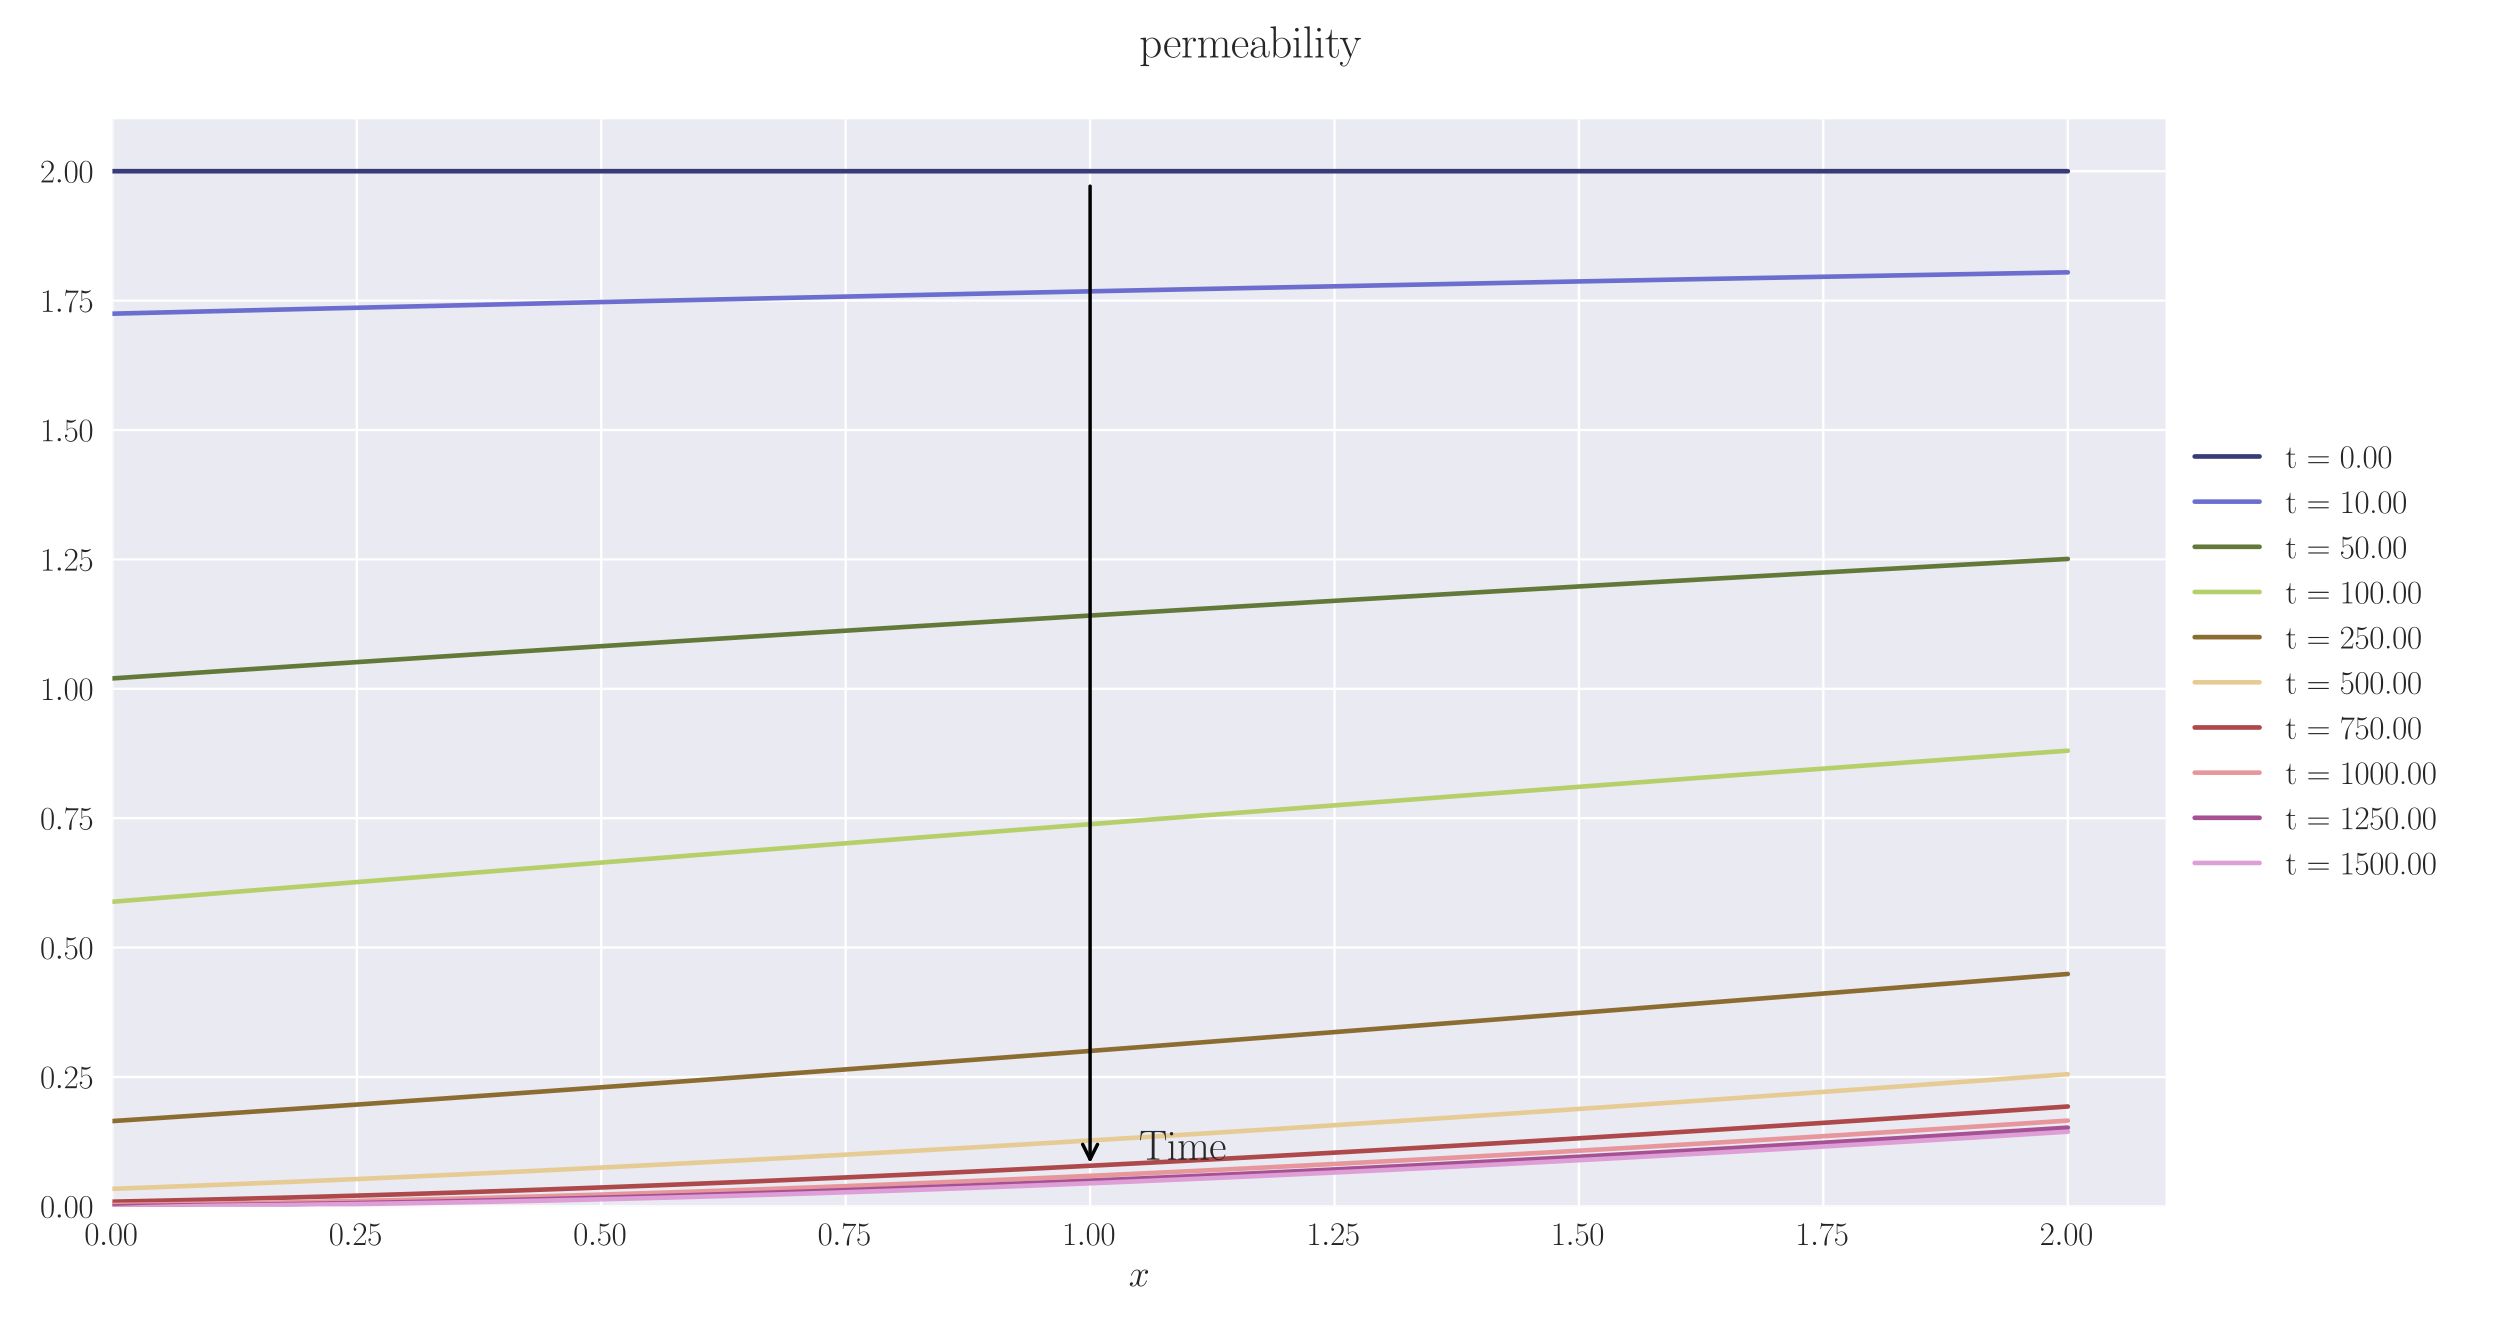 <?xml version="1.0" encoding="utf-8" standalone="no"?>
<!DOCTYPE svg PUBLIC "-//W3C//DTD SVG 1.1//EN"
  "http://www.w3.org/Graphics/SVG/1.1/DTD/svg11.dtd">
<svg xmlns:xlink="http://www.w3.org/1999/xlink" width="1080pt" height="576pt" viewBox="0 0 1080 576" xmlns="http://www.w3.org/2000/svg" version="1.1">
 <defs>
  <style type="text/css">*{stroke-linejoin: round; stroke-linecap: butt}</style>
 </defs>
 <g id="figure_1">
  <g id="patch_1">
   <path d="M 0 576 
L 1080 576 
L 1080 0 
L 0 0 
z
" style="fill: #ffffff"/>
  </g>
  <g id="axes_1">
   <g id="patch_2">
    <path d="M 48.559 521.153 
L 935.518 521.153 
L 935.518 51.564 
L 48.559 51.564 
z
" style="fill: #eaeaf2"/>
   </g>
   <g id="matplotlib.axis_1">
    <g id="xtick_1">
     <g id="line2d_1">
      <path d="M 48.559 521.153 
L 48.559 51.564 
" clip-path="url(#p022685d40f)" style="fill: none; stroke: #ffffff; stroke-linecap: round"/>
     </g>
     <g id="line2d_2"/>
     <g id="text_1">
      <!-- $\mathdefault{0.00}$ -->
      <g style="fill: #262626" transform="translate(36.42 537.839) scale(0.14 -0.14)">
       <defs>
        <path id="CMR17-30" d="M 2688 2025 
C 2688 2416 2682 3080 2413 3591 
C 2176 4039 1798 4198 1466 4198 
C 1158 4198 768 4058 525 3597 
C 269 3118 243 2524 243 2025 
C 243 1661 250 1106 448 619 
C 723 -39 1216 -128 1466 -128 
C 1760 -128 2208 -7 2470 600 
C 2662 1042 2688 1559 2688 2025 
z
M 1466 -26 
C 1056 -26 813 325 723 812 
C 653 1188 653 1738 653 2096 
C 653 2588 653 2997 736 3387 
C 858 3929 1216 4096 1466 4096 
C 1728 4096 2067 3923 2189 3400 
C 2272 3036 2278 2607 2278 2096 
C 2278 1680 2278 1169 2202 792 
C 2067 95 1690 -26 1466 -26 
z
" transform="scale(0.016)"/>
        <path id="CMMI12-3a" d="M 1178 307 
C 1178 492 1024 619 870 619 
C 685 619 557 466 557 313 
C 557 128 710 0 864 0 
C 1050 0 1178 153 1178 307 
z
" transform="scale(0.016)"/>
       </defs>
       <use xlink:href="#CMR17-30" transform="scale(0.996)"/>
       <use xlink:href="#CMMI12-3a" transform="translate(45.69 0) scale(0.996)"/>
       <use xlink:href="#CMR17-30" transform="translate(72.788 0) scale(0.996)"/>
       <use xlink:href="#CMR17-30" transform="translate(118.478 0) scale(0.996)"/>
      </g>
     </g>
    </g>
    <g id="xtick_2">
     <g id="line2d_3">
      <path d="M 154.149 521.153 
L 154.149 51.564 
" clip-path="url(#p022685d40f)" style="fill: none; stroke: #ffffff; stroke-linecap: round"/>
     </g>
     <g id="line2d_4"/>
     <g id="text_2">
      <!-- $\mathdefault{0.25}$ -->
      <g style="fill: #262626" transform="translate(142.01 537.839) scale(0.14 -0.14)">
       <defs>
        <path id="CMR17-32" d="M 2669 989 
L 2554 989 
C 2490 536 2438 459 2413 420 
C 2381 369 1920 369 1830 369 
L 602 369 
C 832 619 1280 1072 1824 1597 
C 2214 1967 2669 2402 2669 3035 
C 2669 3790 2067 4224 1395 4224 
C 691 4224 262 3604 262 3030 
C 262 2780 448 2748 525 2748 
C 589 2748 781 2787 781 3010 
C 781 3207 614 3264 525 3264 
C 486 3264 448 3258 422 3245 
C 544 3790 915 4058 1306 4058 
C 1862 4058 2227 3617 2227 3035 
C 2227 2479 1901 2000 1536 1584 
L 262 146 
L 262 0 
L 2515 0 
L 2669 989 
z
" transform="scale(0.016)"/>
        <path id="CMR17-35" d="M 730 3692 
C 794 3666 1056 3584 1325 3584 
C 1920 3584 2246 3911 2432 4100 
C 2432 4157 2432 4192 2394 4192 
C 2387 4192 2374 4192 2323 4163 
C 2099 4058 1837 3973 1517 3973 
C 1325 3973 1037 3999 723 4139 
C 653 4171 640 4171 634 4171 
C 602 4171 595 4164 595 4037 
L 595 2203 
C 595 2089 595 2057 659 2057 
C 691 2057 704 2070 736 2114 
C 941 2401 1222 2522 1542 2522 
C 1766 2522 2246 2382 2246 1289 
C 2246 1085 2246 715 2054 421 
C 1894 159 1645 25 1370 25 
C 947 25 518 320 403 814 
C 429 807 480 795 506 795 
C 589 795 749 840 749 1038 
C 749 1210 627 1280 506 1280 
C 358 1280 262 1190 262 1011 
C 262 454 704 -128 1382 -128 
C 2042 -128 2669 440 2669 1264 
C 2669 2030 2170 2624 1549 2624 
C 1222 2624 947 2503 730 2274 
L 730 3692 
z
" transform="scale(0.016)"/>
       </defs>
       <use xlink:href="#CMR17-30" transform="scale(0.996)"/>
       <use xlink:href="#CMMI12-3a" transform="translate(45.69 0) scale(0.996)"/>
       <use xlink:href="#CMR17-32" transform="translate(72.788 0) scale(0.996)"/>
       <use xlink:href="#CMR17-35" transform="translate(118.478 0) scale(0.996)"/>
      </g>
     </g>
    </g>
    <g id="xtick_3">
     <g id="line2d_5">
      <path d="M 259.74 521.153 
L 259.74 51.564 
" clip-path="url(#p022685d40f)" style="fill: none; stroke: #ffffff; stroke-linecap: round"/>
     </g>
     <g id="line2d_6"/>
     <g id="text_3">
      <!-- $\mathdefault{0.50}$ -->
      <g style="fill: #262626" transform="translate(247.6 537.839) scale(0.14 -0.14)">
       <use xlink:href="#CMR17-30" transform="scale(0.996)"/>
       <use xlink:href="#CMMI12-3a" transform="translate(45.69 0) scale(0.996)"/>
       <use xlink:href="#CMR17-35" transform="translate(72.788 0) scale(0.996)"/>
       <use xlink:href="#CMR17-30" transform="translate(118.478 0) scale(0.996)"/>
      </g>
     </g>
    </g>
    <g id="xtick_4">
     <g id="line2d_7">
      <path d="M 365.33 521.153 
L 365.33 51.564 
" clip-path="url(#p022685d40f)" style="fill: none; stroke: #ffffff; stroke-linecap: round"/>
     </g>
     <g id="line2d_8"/>
     <g id="text_4">
      <!-- $\mathdefault{0.75}$ -->
      <g style="fill: #262626" transform="translate(353.19 537.839) scale(0.14 -0.14)">
       <defs>
        <path id="CMR17-37" d="M 2886 3941 
L 2886 4081 
L 1382 4081 
C 634 4081 621 4165 595 4288 
L 480 4288 
L 294 3094 
L 410 3094 
C 429 3215 474 3540 550 3661 
C 589 3712 1062 3712 1171 3712 
L 2579 3712 
L 1869 2661 
C 1395 1954 1069 999 1069 165 
C 1069 89 1069 -128 1299 -128 
C 1530 -128 1530 89 1530 171 
L 1530 465 
C 1530 1508 1709 2196 2003 2636 
L 2886 3941 
z
" transform="scale(0.016)"/>
       </defs>
       <use xlink:href="#CMR17-30" transform="scale(0.996)"/>
       <use xlink:href="#CMMI12-3a" transform="translate(45.69 0) scale(0.996)"/>
       <use xlink:href="#CMR17-37" transform="translate(72.788 0) scale(0.996)"/>
       <use xlink:href="#CMR17-35" transform="translate(118.478 0) scale(0.996)"/>
      </g>
     </g>
    </g>
    <g id="xtick_5">
     <g id="line2d_9">
      <path d="M 470.92 521.153 
L 470.92 51.564 
" clip-path="url(#p022685d40f)" style="fill: none; stroke: #ffffff; stroke-linecap: round"/>
     </g>
     <g id="line2d_10"/>
     <g id="text_5">
      <!-- $\mathdefault{1.00}$ -->
      <g style="fill: #262626" transform="translate(458.781 537.839) scale(0.14 -0.14)">
       <defs>
        <path id="CMR17-31" d="M 1702 4058 
C 1702 4192 1696 4192 1606 4192 
C 1357 3916 979 3827 621 3827 
C 602 3827 570 3827 563 3808 
C 557 3795 557 3782 557 3648 
C 755 3648 1088 3686 1344 3839 
L 1344 461 
C 1344 236 1331 160 781 160 
L 589 160 
L 589 0 
C 896 0 1216 0 1523 0 
C 1830 0 2150 0 2458 0 
L 2458 160 
L 2266 160 
C 1715 160 1702 230 1702 458 
L 1702 4058 
z
" transform="scale(0.016)"/>
       </defs>
       <use xlink:href="#CMR17-31" transform="scale(0.996)"/>
       <use xlink:href="#CMMI12-3a" transform="translate(45.69 0) scale(0.996)"/>
       <use xlink:href="#CMR17-30" transform="translate(72.788 0) scale(0.996)"/>
       <use xlink:href="#CMR17-30" transform="translate(118.478 0) scale(0.996)"/>
      </g>
     </g>
    </g>
    <g id="xtick_6">
     <g id="line2d_11">
      <path d="M 576.511 521.153 
L 576.511 51.564 
" clip-path="url(#p022685d40f)" style="fill: none; stroke: #ffffff; stroke-linecap: round"/>
     </g>
     <g id="line2d_12"/>
     <g id="text_6">
      <!-- $\mathdefault{1.25}$ -->
      <g style="fill: #262626" transform="translate(564.371 537.839) scale(0.14 -0.14)">
       <use xlink:href="#CMR17-31" transform="scale(0.996)"/>
       <use xlink:href="#CMMI12-3a" transform="translate(45.69 0) scale(0.996)"/>
       <use xlink:href="#CMR17-32" transform="translate(72.788 0) scale(0.996)"/>
       <use xlink:href="#CMR17-35" transform="translate(118.478 0) scale(0.996)"/>
      </g>
     </g>
    </g>
    <g id="xtick_7">
     <g id="line2d_13">
      <path d="M 682.101 521.153 
L 682.101 51.564 
" clip-path="url(#p022685d40f)" style="fill: none; stroke: #ffffff; stroke-linecap: round"/>
     </g>
     <g id="line2d_14"/>
     <g id="text_7">
      <!-- $\mathdefault{1.50}$ -->
      <g style="fill: #262626" transform="translate(669.961 537.839) scale(0.14 -0.14)">
       <use xlink:href="#CMR17-31" transform="scale(0.996)"/>
       <use xlink:href="#CMMI12-3a" transform="translate(45.69 0) scale(0.996)"/>
       <use xlink:href="#CMR17-35" transform="translate(72.788 0) scale(0.996)"/>
       <use xlink:href="#CMR17-30" transform="translate(118.478 0) scale(0.996)"/>
      </g>
     </g>
    </g>
    <g id="xtick_8">
     <g id="line2d_15">
      <path d="M 787.691 521.153 
L 787.691 51.564 
" clip-path="url(#p022685d40f)" style="fill: none; stroke: #ffffff; stroke-linecap: round"/>
     </g>
     <g id="line2d_16"/>
     <g id="text_8">
      <!-- $\mathdefault{1.75}$ -->
      <g style="fill: #262626" transform="translate(775.552 537.839) scale(0.14 -0.14)">
       <use xlink:href="#CMR17-31" transform="scale(0.996)"/>
       <use xlink:href="#CMMI12-3a" transform="translate(45.69 0) scale(0.996)"/>
       <use xlink:href="#CMR17-37" transform="translate(72.788 0) scale(0.996)"/>
       <use xlink:href="#CMR17-35" transform="translate(118.478 0) scale(0.996)"/>
      </g>
     </g>
    </g>
    <g id="xtick_9">
     <g id="line2d_17">
      <path d="M 893.282 521.153 
L 893.282 51.564 
" clip-path="url(#p022685d40f)" style="fill: none; stroke: #ffffff; stroke-linecap: round"/>
     </g>
     <g id="line2d_18"/>
     <g id="text_9">
      <!-- $\mathdefault{2.00}$ -->
      <g style="fill: #262626" transform="translate(881.142 537.839) scale(0.14 -0.14)">
       <use xlink:href="#CMR17-32" transform="scale(0.996)"/>
       <use xlink:href="#CMMI12-3a" transform="translate(45.69 0) scale(0.996)"/>
       <use xlink:href="#CMR17-30" transform="translate(72.788 0) scale(0.996)"/>
       <use xlink:href="#CMR17-30" transform="translate(118.478 0) scale(0.996)"/>
      </g>
     </g>
    </g>
    <g id="text_10">
     <!-- $x$ -->
     <g style="fill: #262626" transform="translate(487.604 555.621) scale(0.16 -0.16)">
      <defs>
       <path id="CMMI12-78" d="M 3034 2606 
C 2829 2567 2752 2414 2752 2293 
C 2752 2139 2874 2088 2963 2088 
C 3155 2088 3290 2254 3290 2427 
C 3290 2695 2982 2816 2714 2816 
C 2323 2816 2106 2433 2048 2312 
C 1901 2816 1504 2816 1389 2816 
C 736 2816 390 1980 390 1839 
C 390 1814 416 1782 461 1782 
C 512 1782 525 1820 538 1846 
C 755 2555 1184 2689 1370 2689 
C 1658 2689 1715 2420 1715 2267 
C 1715 2127 1677 1980 1600 1673 
L 1382 798 
C 1286 415 1101 64 762 64 
C 730 64 570 64 435 147 
C 666 192 717 383 717 460 
C 717 588 621 664 499 664 
C 346 664 179 530 179 326 
C 179 57 480 -64 755 -64 
C 1062 -64 1280 179 1414 441 
C 1517 64 1837 -64 2074 -64 
C 2726 -64 3072 773 3072 913 
C 3072 945 3046 971 3008 971 
C 2950 971 2944 939 2925 888 
C 2752 326 2381 64 2093 64 
C 1869 64 1747 230 1747 492 
C 1747 632 1773 734 1875 1156 
L 2099 2024 
C 2195 2408 2413 2689 2707 2689 
C 2720 2689 2899 2689 3034 2606 
z
" transform="scale(0.016)"/>
      </defs>
      <use xlink:href="#CMMI12-78" transform="scale(0.996)"/>
     </g>
    </g>
   </g>
   <g id="matplotlib.axis_2">
    <g id="ytick_1">
     <g id="line2d_19">
      <path d="M 48.559 521.153 
L 935.518 521.153 
" clip-path="url(#p022685d40f)" style="fill: none; stroke: #ffffff; stroke-linecap: round"/>
     </g>
     <g id="line2d_20"/>
     <g id="text_11">
      <!-- $\mathdefault{0.00}$ -->
      <g style="fill: #262626" transform="translate(17.28 525.996) scale(0.14 -0.14)">
       <use xlink:href="#CMR17-30" transform="scale(0.996)"/>
       <use xlink:href="#CMMI12-3a" transform="translate(45.69 0) scale(0.996)"/>
       <use xlink:href="#CMR17-30" transform="translate(72.788 0) scale(0.996)"/>
       <use xlink:href="#CMR17-30" transform="translate(118.478 0) scale(0.996)"/>
      </g>
     </g>
    </g>
    <g id="ytick_2">
     <g id="line2d_21">
      <path d="M 48.559 465.254 
L 935.518 465.254 
" clip-path="url(#p022685d40f)" style="fill: none; stroke: #ffffff; stroke-linecap: round"/>
     </g>
     <g id="line2d_22"/>
     <g id="text_12">
      <!-- $\mathdefault{0.25}$ -->
      <g style="fill: #262626" transform="translate(17.28 470.097) scale(0.14 -0.14)">
       <use xlink:href="#CMR17-30" transform="scale(0.996)"/>
       <use xlink:href="#CMMI12-3a" transform="translate(45.69 0) scale(0.996)"/>
       <use xlink:href="#CMR17-32" transform="translate(72.788 0) scale(0.996)"/>
       <use xlink:href="#CMR17-35" transform="translate(118.478 0) scale(0.996)"/>
      </g>
     </g>
    </g>
    <g id="ytick_3">
     <g id="line2d_23">
      <path d="M 48.559 409.356 
L 935.518 409.356 
" clip-path="url(#p022685d40f)" style="fill: none; stroke: #ffffff; stroke-linecap: round"/>
     </g>
     <g id="line2d_24"/>
     <g id="text_13">
      <!-- $\mathdefault{0.50}$ -->
      <g style="fill: #262626" transform="translate(17.28 414.199) scale(0.14 -0.14)">
       <use xlink:href="#CMR17-30" transform="scale(0.996)"/>
       <use xlink:href="#CMMI12-3a" transform="translate(45.69 0) scale(0.996)"/>
       <use xlink:href="#CMR17-35" transform="translate(72.788 0) scale(0.996)"/>
       <use xlink:href="#CMR17-30" transform="translate(118.478 0) scale(0.996)"/>
      </g>
     </g>
    </g>
    <g id="ytick_4">
     <g id="line2d_25">
      <path d="M 48.559 353.457 
L 935.518 353.457 
" clip-path="url(#p022685d40f)" style="fill: none; stroke: #ffffff; stroke-linecap: round"/>
     </g>
     <g id="line2d_26"/>
     <g id="text_14">
      <!-- $\mathdefault{0.75}$ -->
      <g style="fill: #262626" transform="translate(17.28 358.3) scale(0.14 -0.14)">
       <use xlink:href="#CMR17-30" transform="scale(0.996)"/>
       <use xlink:href="#CMMI12-3a" transform="translate(45.69 0) scale(0.996)"/>
       <use xlink:href="#CMR17-37" transform="translate(72.788 0) scale(0.996)"/>
       <use xlink:href="#CMR17-35" transform="translate(118.478 0) scale(0.996)"/>
      </g>
     </g>
    </g>
    <g id="ytick_5">
     <g id="line2d_27">
      <path d="M 48.559 297.559 
L 935.518 297.559 
" clip-path="url(#p022685d40f)" style="fill: none; stroke: #ffffff; stroke-linecap: round"/>
     </g>
     <g id="line2d_28"/>
     <g id="text_15">
      <!-- $\mathdefault{1.00}$ -->
      <g style="fill: #262626" transform="translate(17.28 302.402) scale(0.14 -0.14)">
       <use xlink:href="#CMR17-31" transform="scale(0.996)"/>
       <use xlink:href="#CMMI12-3a" transform="translate(45.69 0) scale(0.996)"/>
       <use xlink:href="#CMR17-30" transform="translate(72.788 0) scale(0.996)"/>
       <use xlink:href="#CMR17-30" transform="translate(118.478 0) scale(0.996)"/>
      </g>
     </g>
    </g>
    <g id="ytick_6">
     <g id="line2d_29">
      <path d="M 48.559 241.66 
L 935.518 241.66 
" clip-path="url(#p022685d40f)" style="fill: none; stroke: #ffffff; stroke-linecap: round"/>
     </g>
     <g id="line2d_30"/>
     <g id="text_16">
      <!-- $\mathdefault{1.25}$ -->
      <g style="fill: #262626" transform="translate(17.28 246.503) scale(0.14 -0.14)">
       <use xlink:href="#CMR17-31" transform="scale(0.996)"/>
       <use xlink:href="#CMMI12-3a" transform="translate(45.69 0) scale(0.996)"/>
       <use xlink:href="#CMR17-32" transform="translate(72.788 0) scale(0.996)"/>
       <use xlink:href="#CMR17-35" transform="translate(118.478 0) scale(0.996)"/>
      </g>
     </g>
    </g>
    <g id="ytick_7">
     <g id="line2d_31">
      <path d="M 48.559 185.762 
L 935.518 185.762 
" clip-path="url(#p022685d40f)" style="fill: none; stroke: #ffffff; stroke-linecap: round"/>
     </g>
     <g id="line2d_32"/>
     <g id="text_17">
      <!-- $\mathdefault{1.50}$ -->
      <g style="fill: #262626" transform="translate(17.28 190.605) scale(0.14 -0.14)">
       <use xlink:href="#CMR17-31" transform="scale(0.996)"/>
       <use xlink:href="#CMMI12-3a" transform="translate(45.69 0) scale(0.996)"/>
       <use xlink:href="#CMR17-35" transform="translate(72.788 0) scale(0.996)"/>
       <use xlink:href="#CMR17-30" transform="translate(118.478 0) scale(0.996)"/>
      </g>
     </g>
    </g>
    <g id="ytick_8">
     <g id="line2d_33">
      <path d="M 48.559 129.863 
L 935.518 129.863 
" clip-path="url(#p022685d40f)" style="fill: none; stroke: #ffffff; stroke-linecap: round"/>
     </g>
     <g id="line2d_34"/>
     <g id="text_18">
      <!-- $\mathdefault{1.75}$ -->
      <g style="fill: #262626" transform="translate(17.28 134.706) scale(0.14 -0.14)">
       <use xlink:href="#CMR17-31" transform="scale(0.996)"/>
       <use xlink:href="#CMMI12-3a" transform="translate(45.69 0) scale(0.996)"/>
       <use xlink:href="#CMR17-37" transform="translate(72.788 0) scale(0.996)"/>
       <use xlink:href="#CMR17-35" transform="translate(118.478 0) scale(0.996)"/>
      </g>
     </g>
    </g>
    <g id="ytick_9">
     <g id="line2d_35">
      <path d="M 48.559 73.964 
L 935.518 73.964 
" clip-path="url(#p022685d40f)" style="fill: none; stroke: #ffffff; stroke-linecap: round"/>
     </g>
     <g id="line2d_36"/>
     <g id="text_19">
      <!-- $\mathdefault{2.00}$ -->
      <g style="fill: #262626" transform="translate(17.28 78.807) scale(0.14 -0.14)">
       <use xlink:href="#CMR17-32" transform="scale(0.996)"/>
       <use xlink:href="#CMMI12-3a" transform="translate(45.69 0) scale(0.996)"/>
       <use xlink:href="#CMR17-30" transform="translate(72.788 0) scale(0.996)"/>
       <use xlink:href="#CMR17-30" transform="translate(118.478 0) scale(0.996)"/>
      </g>
     </g>
    </g>
   </g>
   <g id="line2d_37">
    <path d="M 48.559 73.964 
L 57.006 73.964 
L 65.454 73.964 
L 73.901 73.964 
L 82.348 73.964 
L 90.795 73.964 
L 99.242 73.964 
L 107.69 73.964 
L 116.137 73.964 
L 124.584 73.964 
L 133.031 73.964 
L 141.479 73.964 
L 149.926 73.964 
L 158.373 73.964 
L 166.82 73.964 
L 175.267 73.964 
L 183.715 73.964 
L 192.162 73.964 
L 200.609 73.964 
L 209.056 73.964 
L 217.504 73.964 
L 225.951 73.964 
L 234.398 73.964 
L 242.845 73.964 
L 251.292 73.964 
L 259.74 73.964 
L 268.187 73.964 
L 276.634 73.964 
L 285.081 73.964 
L 293.529 73.964 
L 301.976 73.964 
L 310.423 73.964 
L 318.87 73.964 
L 327.317 73.964 
L 335.765 73.964 
L 344.212 73.964 
L 352.659 73.964 
L 361.106 73.964 
L 369.554 73.964 
L 378.001 73.964 
L 386.448 73.964 
L 394.895 73.964 
L 403.343 73.964 
L 411.79 73.964 
L 420.237 73.964 
L 428.684 73.964 
L 437.131 73.964 
L 445.579 73.964 
L 454.026 73.964 
L 462.473 73.964 
L 470.92 73.964 
L 479.368 73.964 
L 487.815 73.964 
L 496.262 73.964 
L 504.709 73.964 
L 513.156 73.964 
L 521.604 73.964 
L 530.051 73.964 
L 538.498 73.964 
L 546.945 73.964 
L 555.393 73.964 
L 563.84 73.964 
L 572.287 73.964 
L 580.734 73.964 
L 589.181 73.964 
L 597.629 73.964 
L 606.076 73.964 
L 614.523 73.964 
L 622.97 73.964 
L 631.418 73.964 
L 639.865 73.964 
L 648.312 73.964 
L 656.759 73.964 
L 665.206 73.964 
L 673.654 73.964 
L 682.101 73.964 
L 690.548 73.964 
L 698.995 73.964 
L 707.443 73.964 
L 715.89 73.964 
L 724.337 73.964 
L 732.784 73.964 
L 741.232 73.964 
L 749.679 73.964 
L 758.126 73.964 
L 766.573 73.964 
L 775.02 73.964 
L 783.468 73.964 
L 791.915 73.964 
L 800.362 73.964 
L 808.809 73.964 
L 817.257 73.964 
L 825.704 73.964 
L 834.151 73.964 
L 842.598 73.964 
L 851.045 73.964 
L 859.493 73.964 
L 867.94 73.964 
L 876.387 73.964 
L 884.834 73.964 
L 893.282 73.964 
" clip-path="url(#p022685d40f)" style="fill: none; stroke: #393b79; stroke-width: 2; stroke-linecap: round"/>
   </g>
   <g id="line2d_38">
    <path d="M 48.559 135.512 
L 57.006 135.305 
L 65.454 135.099 
L 73.901 134.894 
L 82.348 134.688 
L 90.795 134.48 
L 99.242 134.273 
L 107.69 134.066 
L 116.137 133.861 
L 124.584 133.656 
L 133.031 133.452 
L 141.479 133.249 
L 149.926 133.047 
L 158.373 132.845 
L 166.82 132.645 
L 175.267 132.445 
L 183.715 132.246 
L 192.162 132.048 
L 200.609 131.85 
L 209.056 131.653 
L 217.504 131.457 
L 225.951 131.262 
L 234.398 131.068 
L 242.845 130.874 
L 251.292 130.681 
L 259.74 130.489 
L 268.187 130.298 
L 276.634 130.107 
L 285.081 129.917 
L 293.529 129.728 
L 301.976 129.54 
L 310.423 129.352 
L 318.87 129.163 
L 327.317 128.973 
L 335.765 128.783 
L 344.212 128.595 
L 352.659 128.407 
L 361.106 128.219 
L 369.554 128.033 
L 378.001 127.847 
L 386.448 127.662 
L 394.895 127.478 
L 403.343 127.294 
L 411.79 127.112 
L 420.237 126.929 
L 428.684 126.748 
L 437.131 126.567 
L 445.579 126.387 
L 454.026 126.208 
L 462.473 126.029 
L 470.92 125.851 
L 479.368 125.674 
L 487.815 125.498 
L 496.262 125.322 
L 504.709 125.147 
L 513.156 124.972 
L 521.604 124.798 
L 530.051 124.625 
L 538.498 124.453 
L 546.945 124.281 
L 555.393 124.11 
L 563.84 123.939 
L 572.287 123.77 
L 580.734 123.599 
L 589.181 123.427 
L 597.629 123.256 
L 606.076 123.085 
L 614.523 122.915 
L 622.97 122.745 
L 631.418 122.576 
L 639.865 122.408 
L 648.312 122.241 
L 656.759 122.074 
L 665.206 121.908 
L 673.654 121.742 
L 682.101 121.577 
L 690.548 121.413 
L 698.995 121.249 
L 707.443 121.086 
L 715.89 120.924 
L 724.337 120.762 
L 732.784 120.601 
L 741.232 120.44 
L 749.679 120.28 
L 758.126 120.121 
L 766.573 119.962 
L 775.02 119.804 
L 783.468 119.647 
L 791.915 119.49 
L 800.362 119.334 
L 808.809 119.178 
L 817.257 119.023 
L 825.704 118.869 
L 834.151 118.715 
L 842.598 118.561 
L 851.045 118.409 
L 859.493 118.257 
L 867.94 118.105 
L 876.387 117.954 
L 884.834 117.801 
L 893.282 117.648 
" clip-path="url(#p022685d40f)" style="fill: none; stroke: #6b6ecf; stroke-width: 2; stroke-linecap: round"/>
   </g>
   <g id="line2d_39">
    <path d="M 48.559 293.078 
L 57.006 292.507 
L 65.454 291.938 
L 73.901 291.373 
L 82.348 290.808 
L 90.795 290.24 
L 99.242 289.674 
L 107.69 289.112 
L 116.137 288.553 
L 124.584 287.99 
L 133.031 287.428 
L 141.479 286.869 
L 149.926 286.314 
L 158.373 285.759 
L 166.82 285.2 
L 175.267 284.644 
L 183.715 284.091 
L 192.162 283.541 
L 200.609 282.99 
L 209.056 282.437 
L 217.504 281.887 
L 225.951 281.34 
L 234.398 280.796 
L 242.845 280.249 
L 251.292 279.702 
L 259.74 279.157 
L 268.187 278.616 
L 276.634 278.077 
L 285.081 277.535 
L 293.529 276.993 
L 301.976 276.454 
L 310.423 275.918 
L 318.87 275.385 
L 327.317 274.849 
L 335.765 274.312 
L 344.212 273.778 
L 352.659 273.247 
L 361.106 272.719 
L 369.554 272.19 
L 378.001 271.658 
L 386.448 271.13 
L 394.895 270.603 
L 403.343 270.08 
L 411.79 269.559 
L 420.237 269.033 
L 428.684 268.508 
L 437.131 267.987 
L 445.579 267.468 
L 454.026 266.952 
L 462.473 266.434 
L 470.92 265.915 
L 479.368 265.398 
L 487.815 264.884 
L 496.262 264.372 
L 504.709 263.863 
L 513.156 263.349 
L 521.604 262.837 
L 530.051 262.327 
L 538.498 261.819 
L 546.945 261.315 
L 555.393 260.812 
L 563.84 260.304 
L 572.287 259.798 
L 580.734 259.295 
L 589.181 258.794 
L 597.629 258.296 
L 606.076 257.8 
L 614.523 257.298 
L 622.97 256.799 
L 631.418 256.302 
L 639.865 255.807 
L 648.312 255.315 
L 656.759 254.825 
L 665.206 254.332 
L 673.654 253.839 
L 682.101 253.348 
L 690.548 252.859 
L 698.995 252.373 
L 707.443 251.889 
L 715.89 251.406 
L 724.337 250.918 
L 732.784 250.433 
L 741.232 249.95 
L 749.679 249.47 
L 758.126 248.992 
L 766.573 248.516 
L 775.02 248.037 
L 783.468 247.558 
L 791.915 247.08 
L 800.362 246.605 
L 808.809 246.133 
L 817.257 245.662 
L 825.704 245.194 
L 834.151 244.722 
L 842.598 244.25 
L 851.045 243.78 
L 859.493 243.313 
L 867.94 242.847 
L 876.387 242.384 
L 884.834 241.924 
L 893.282 241.46 
" clip-path="url(#p022685d40f)" style="fill: none; stroke: #637939; stroke-width: 2; stroke-linecap: round"/>
   </g>
   <g id="line2d_40">
    <path d="M 48.559 389.549 
L 57.006 388.869 
L 65.454 388.187 
L 73.901 387.506 
L 82.348 386.827 
L 90.795 386.146 
L 99.242 385.467 
L 107.69 384.787 
L 116.137 384.108 
L 124.584 383.431 
L 133.031 382.752 
L 141.479 382.075 
L 149.926 381.397 
L 158.373 380.721 
L 166.82 380.045 
L 175.267 379.368 
L 183.715 378.694 
L 192.162 378.018 
L 200.609 377.345 
L 209.056 376.669 
L 217.504 375.997 
L 225.951 375.323 
L 234.398 374.651 
L 242.845 373.979 
L 251.292 373.307 
L 259.74 372.637 
L 268.187 371.966 
L 276.634 371.297 
L 285.081 370.627 
L 293.529 369.959 
L 301.976 369.29 
L 310.423 368.623 
L 318.87 367.956 
L 327.317 367.29 
L 335.765 366.624 
L 344.212 365.959 
L 352.659 365.294 
L 361.106 364.63 
L 369.554 363.967 
L 378.001 363.304 
L 386.448 362.643 
L 394.895 361.98 
L 403.343 361.321 
L 411.79 360.659 
L 420.237 360.002 
L 428.684 359.341 
L 437.131 358.685 
L 445.579 358.026 
L 454.026 357.37 
L 462.473 356.714 
L 470.92 356.058 
L 479.368 355.405 
L 487.815 354.749 
L 496.262 354.098 
L 504.709 353.444 
L 513.156 352.793 
L 521.604 352.142 
L 530.051 351.491 
L 538.498 350.844 
L 546.945 350.192 
L 555.393 349.545 
L 563.84 348.898 
L 572.287 348.251 
L 580.734 347.608 
L 589.181 346.96 
L 597.629 346.317 
L 606.076 345.674 
L 614.523 345.03 
L 622.97 344.391 
L 631.418 343.747 
L 639.865 343.108 
L 648.312 342.47 
L 656.759 341.829 
L 665.206 341.193 
L 673.654 340.556 
L 682.101 339.919 
L 690.548 339.286 
L 698.995 338.65 
L 707.443 338.016 
L 715.89 337.386 
L 724.337 336.751 
L 732.784 336.12 
L 741.232 335.492 
L 749.679 334.86 
L 758.126 334.233 
L 766.573 333.607 
L 775.02 332.978 
L 783.468 332.353 
L 791.915 331.729 
L 800.362 331.103 
L 808.809 330.481 
L 817.257 329.86 
L 825.704 329.236 
L 834.151 328.617 
L 842.598 327.999 
L 851.045 327.378 
L 859.493 326.761 
L 867.94 326.146 
L 876.387 325.527 
L 884.834 324.913 
L 893.282 324.302 
" clip-path="url(#p022685d40f)" style="fill: none; stroke: #b5cf6b; stroke-width: 2; stroke-linecap: round"/>
   </g>
   <g id="line2d_41">
    <path d="M 48.559 484.305 
L 57.006 483.748 
L 65.454 483.189 
L 73.901 482.627 
L 82.348 482.063 
L 90.795 481.496 
L 99.242 480.927 
L 107.69 480.355 
L 116.137 479.782 
L 124.584 479.206 
L 133.031 478.628 
L 141.479 478.048 
L 149.926 477.465 
L 158.373 476.88 
L 166.82 476.294 
L 175.267 475.705 
L 183.715 475.114 
L 192.162 474.521 
L 200.609 473.927 
L 209.056 473.33 
L 217.504 472.731 
L 225.951 472.13 
L 234.398 471.528 
L 242.845 470.924 
L 251.292 470.317 
L 259.74 469.71 
L 268.187 469.1 
L 276.634 468.488 
L 285.081 467.875 
L 293.529 467.261 
L 301.976 466.644 
L 310.423 466.026 
L 318.87 465.406 
L 327.317 464.785 
L 335.765 464.162 
L 344.212 463.538 
L 352.659 462.912 
L 361.106 462.285 
L 369.554 461.656 
L 378.001 461.026 
L 386.448 460.395 
L 394.895 459.762 
L 403.343 459.127 
L 411.79 458.491 
L 420.237 457.855 
L 428.684 457.216 
L 437.131 456.577 
L 445.579 455.936 
L 454.026 455.294 
L 462.473 454.651 
L 470.92 454.007 
L 479.368 453.361 
L 487.815 452.715 
L 496.262 452.067 
L 504.709 451.419 
L 513.156 450.769 
L 521.604 450.118 
L 530.051 449.466 
L 538.498 448.813 
L 546.945 448.159 
L 555.393 447.505 
L 563.84 446.849 
L 572.287 446.193 
L 580.734 445.535 
L 589.181 444.877 
L 597.629 444.217 
L 606.076 443.557 
L 614.523 442.897 
L 622.97 442.235 
L 631.418 441.572 
L 639.865 440.909 
L 648.312 440.245 
L 656.759 439.58 
L 665.206 438.915 
L 673.654 438.25 
L 682.101 437.583 
L 690.548 436.915 
L 698.995 436.248 
L 707.443 435.579 
L 715.89 434.91 
L 724.337 434.24 
L 732.784 433.57 
L 741.232 432.899 
L 749.679 432.228 
L 758.126 431.556 
L 766.573 430.884 
L 775.02 430.211 
L 783.468 429.538 
L 791.915 428.865 
L 800.362 428.191 
L 808.809 427.516 
L 817.257 426.841 
L 825.704 426.166 
L 834.151 425.49 
L 842.598 424.814 
L 851.045 424.138 
L 859.493 423.461 
L 867.94 422.785 
L 876.387 422.108 
L 884.834 421.43 
L 893.282 420.753 
" clip-path="url(#p022685d40f)" style="fill: none; stroke: #8c6d31; stroke-width: 2; stroke-linecap: round"/>
   </g>
   <g id="line2d_42">
    <path d="M 48.559 513.568 
L 57.006 513.259 
L 65.454 512.944 
L 73.901 512.625 
L 82.348 512.301 
L 90.795 511.971 
L 99.242 511.637 
L 107.69 511.297 
L 116.137 510.953 
L 124.584 510.604 
L 133.031 510.249 
L 141.479 509.891 
L 149.926 509.527 
L 158.373 509.159 
L 166.82 508.786 
L 175.267 508.409 
L 183.715 508.027 
L 192.162 507.641 
L 200.609 507.25 
L 209.056 506.855 
L 217.504 506.456 
L 225.951 506.052 
L 234.398 505.644 
L 242.845 505.232 
L 251.292 504.816 
L 259.74 504.396 
L 268.187 503.971 
L 276.634 503.543 
L 285.081 503.111 
L 293.529 502.674 
L 301.976 502.234 
L 310.423 501.79 
L 318.87 501.343 
L 327.317 500.891 
L 335.765 500.436 
L 344.212 499.977 
L 352.659 499.515 
L 361.106 499.049 
L 369.554 498.579 
L 378.001 498.106 
L 386.448 497.629 
L 394.895 497.149 
L 403.343 496.666 
L 411.79 496.179 
L 420.237 495.689 
L 428.684 495.196 
L 437.131 494.699 
L 445.579 494.2 
L 454.026 493.697 
L 462.473 493.191 
L 470.92 492.682 
L 479.368 492.17 
L 487.815 491.655 
L 496.262 491.137 
L 504.709 490.616 
L 513.156 490.092 
L 521.604 489.565 
L 530.051 489.035 
L 538.498 488.503 
L 546.945 487.968 
L 555.393 487.43 
L 563.84 486.89 
L 572.287 486.346 
L 580.734 485.801 
L 589.181 485.252 
L 597.629 484.701 
L 606.076 484.148 
L 614.523 483.592 
L 622.97 483.034 
L 631.418 482.473 
L 639.865 481.91 
L 648.312 481.344 
L 656.759 480.776 
L 665.206 480.206 
L 673.654 479.634 
L 682.101 479.059 
L 690.548 478.482 
L 698.995 477.903 
L 707.443 477.322 
L 715.89 476.739 
L 724.337 476.153 
L 732.784 475.566 
L 741.232 474.976 
L 749.679 474.385 
L 758.126 473.792 
L 766.573 473.196 
L 775.02 472.599 
L 783.468 472 
L 791.915 471.399 
L 800.362 470.796 
L 808.809 470.192 
L 817.257 469.585 
L 825.704 468.977 
L 834.151 468.367 
L 842.598 467.756 
L 851.045 467.142 
L 859.493 466.527 
L 867.94 465.911 
L 876.387 465.293 
L 884.834 464.673 
L 893.282 464.052 
" clip-path="url(#p022685d40f)" style="fill: none; stroke: #e7cb94; stroke-width: 2; stroke-linecap: round"/>
   </g>
   <g id="line2d_43">
    <path d="M 48.559 519.124 
L 57.006 518.951 
L 65.454 518.772 
L 73.901 518.586 
L 82.348 518.393 
L 90.795 518.195 
L 99.242 517.99 
L 107.69 517.778 
L 116.137 517.561 
L 124.584 517.338 
L 133.031 517.108 
L 141.479 516.873 
L 149.926 516.631 
L 158.373 516.384 
L 166.82 516.131 
L 175.267 515.872 
L 183.715 515.608 
L 192.162 515.338 
L 200.609 515.062 
L 209.056 514.781 
L 217.504 514.494 
L 225.951 514.202 
L 234.398 513.904 
L 242.845 513.601 
L 251.292 513.293 
L 259.74 512.98 
L 268.187 512.661 
L 276.634 512.338 
L 285.081 512.009 
L 293.529 511.676 
L 301.976 511.337 
L 310.423 510.994 
L 318.87 510.645 
L 327.317 510.292 
L 335.765 509.934 
L 344.212 509.572 
L 352.659 509.205 
L 361.106 508.833 
L 369.554 508.456 
L 378.001 508.075 
L 386.448 507.69 
L 394.895 507.3 
L 403.343 506.906 
L 411.79 506.508 
L 420.237 506.105 
L 428.684 505.698 
L 437.131 505.287 
L 445.579 504.872 
L 454.026 504.452 
L 462.473 504.029 
L 470.92 503.602 
L 479.368 503.17 
L 487.815 502.735 
L 496.262 502.296 
L 504.709 501.853 
L 513.156 501.406 
L 521.604 500.956 
L 530.051 500.501 
L 538.498 500.043 
L 546.945 499.582 
L 555.393 499.117 
L 563.84 498.648 
L 572.287 498.176 
L 580.734 497.7 
L 589.181 497.221 
L 597.629 496.739 
L 606.076 496.253 
L 614.523 495.764 
L 622.97 495.272 
L 631.418 494.776 
L 639.865 494.278 
L 648.312 493.776 
L 656.759 493.271 
L 665.206 492.763 
L 673.654 492.251 
L 682.101 491.737 
L 690.548 491.22 
L 698.995 490.7 
L 707.443 490.177 
L 715.89 489.652 
L 724.337 489.123 
L 732.784 488.591 
L 741.232 488.057 
L 749.679 487.521 
L 758.126 486.981 
L 766.573 486.439 
L 775.02 485.894 
L 783.468 485.347 
L 791.915 484.797 
L 800.362 484.244 
L 808.809 483.689 
L 817.257 483.132 
L 825.704 482.572 
L 834.151 482.01 
L 842.598 481.445 
L 851.045 480.878 
L 859.493 480.309 
L 867.94 479.738 
L 876.387 479.164 
L 884.834 478.588 
L 893.282 478.01 
" clip-path="url(#p022685d40f)" style="fill: none; stroke: #ad494a; stroke-width: 2; stroke-linecap: round"/>
   </g>
   <g id="line2d_44">
    <path d="M 48.559 520.549 
L 57.006 520.45 
L 65.454 520.343 
L 73.901 520.23 
L 82.348 520.109 
L 90.795 519.981 
L 99.242 519.847 
L 107.69 519.705 
L 116.137 519.557 
L 124.584 519.402 
L 133.031 519.24 
L 141.479 519.072 
L 149.926 518.897 
L 158.373 518.716 
L 166.82 518.528 
L 175.267 518.334 
L 183.715 518.133 
L 192.162 517.927 
L 200.609 517.714 
L 209.056 517.495 
L 217.504 517.269 
L 225.951 517.038 
L 234.398 516.801 
L 242.845 516.558 
L 251.292 516.309 
L 259.74 516.055 
L 268.187 515.794 
L 276.634 515.528 
L 285.081 515.256 
L 293.529 514.979 
L 301.976 514.696 
L 310.423 514.408 
L 318.87 514.114 
L 327.317 513.815 
L 335.765 513.511 
L 344.212 513.202 
L 352.659 512.887 
L 361.106 512.567 
L 369.554 512.242 
L 378.001 511.912 
L 386.448 511.577 
L 394.895 511.238 
L 403.343 510.893 
L 411.79 510.543 
L 420.237 510.189 
L 428.684 509.83 
L 437.131 509.466 
L 445.579 509.098 
L 454.026 508.725 
L 462.473 508.347 
L 470.92 507.965 
L 479.368 507.579 
L 487.815 507.188 
L 496.262 506.793 
L 504.709 506.393 
L 513.156 505.989 
L 521.604 505.581 
L 530.051 505.169 
L 538.498 504.753 
L 546.945 504.333 
L 555.393 503.908 
L 563.84 503.48 
L 572.287 503.048 
L 580.734 502.612 
L 589.181 502.171 
L 597.629 501.728 
L 606.076 501.28 
L 614.523 500.829 
L 622.97 500.373 
L 631.418 499.915 
L 639.865 499.452 
L 648.312 498.987 
L 656.759 498.517 
L 665.206 498.044 
L 673.654 497.568 
L 682.101 497.088 
L 690.548 496.605 
L 698.995 496.119 
L 707.443 495.629 
L 715.89 495.136 
L 724.337 494.639 
L 732.784 494.14 
L 741.232 493.637 
L 749.679 493.132 
L 758.126 492.623 
L 766.573 492.112 
L 775.02 491.597 
L 783.468 491.079 
L 791.915 490.559 
L 800.362 490.035 
L 808.809 489.509 
L 817.257 488.98 
L 825.704 488.448 
L 834.151 487.913 
L 842.598 487.376 
L 851.045 486.836 
L 859.493 486.293 
L 867.94 485.748 
L 876.387 485.2 
L 884.834 484.649 
L 893.282 484.097 
" clip-path="url(#p022685d40f)" style="fill: none; stroke: #e7969c; stroke-width: 2; stroke-linecap: round"/>
   </g>
   <g id="line2d_45">
    <path d="M 48.559 521.186 
L 57.006 521.025 
L 65.454 520.892 
L 73.901 520.78 
L 82.348 520.688 
L 90.795 520.6 
L 99.242 520.505 
L 107.69 520.403 
L 116.137 520.293 
L 124.584 520.176 
L 133.031 520.053 
L 141.479 519.922 
L 149.926 519.784 
L 158.373 519.64 
L 166.82 519.489 
L 175.267 519.331 
L 183.715 519.166 
L 192.162 518.995 
L 200.609 518.817 
L 209.056 518.633 
L 217.504 518.442 
L 225.951 518.245 
L 234.398 518.042 
L 242.845 517.833 
L 251.292 517.617 
L 259.74 517.395 
L 268.187 517.167 
L 276.634 516.934 
L 285.081 516.694 
L 293.529 516.448 
L 301.976 516.197 
L 310.423 515.94 
L 318.87 515.677 
L 327.317 515.408 
L 335.765 515.134 
L 344.212 514.855 
L 352.659 514.569 
L 361.106 514.279 
L 369.554 513.983 
L 378.001 513.682 
L 386.448 513.375 
L 394.895 513.063 
L 403.343 512.746 
L 411.79 512.424 
L 420.237 512.097 
L 428.684 511.765 
L 437.131 511.428 
L 445.579 511.086 
L 454.026 510.739 
L 462.473 510.388 
L 470.92 510.032 
L 479.368 509.67 
L 487.815 509.305 
L 496.262 508.934 
L 504.709 508.559 
L 513.156 508.18 
L 521.604 507.796 
L 530.051 507.408 
L 538.498 507.015 
L 546.945 506.618 
L 555.393 506.217 
L 563.84 505.811 
L 572.287 505.402 
L 580.734 504.988 
L 589.181 504.57 
L 597.629 504.148 
L 606.076 503.722 
L 614.523 503.292 
L 622.97 502.858 
L 631.418 502.42 
L 639.865 501.979 
L 648.312 501.533 
L 656.759 501.084 
L 665.206 500.631 
L 673.654 500.174 
L 682.101 499.714 
L 690.548 499.251 
L 698.995 498.783 
L 707.443 498.312 
L 715.89 497.838 
L 724.337 497.36 
L 732.784 496.879 
L 741.232 496.395 
L 749.679 495.907 
L 758.126 495.416 
L 766.573 494.922 
L 775.02 494.424 
L 783.468 493.923 
L 791.915 493.42 
L 800.362 492.913 
L 808.809 492.403 
L 817.257 491.89 
L 825.704 491.374 
L 834.151 490.855 
L 842.598 490.334 
L 851.045 489.809 
L 859.493 489.282 
L 867.94 488.751 
L 876.387 488.218 
L 884.834 487.683 
L 893.282 487.144 
" clip-path="url(#p022685d40f)" style="fill: none; stroke: #a55194; stroke-width: 2; stroke-linecap: round"/>
   </g>
   <g id="line2d_46">
    <path d="M 48.559 521.971 
L 57.006 521.676 
L 65.454 521.432 
L 73.901 521.229 
L 82.348 521.061 
L 90.795 520.921 
L 99.242 520.805 
L 107.69 520.709 
L 116.137 520.622 
L 124.584 520.528 
L 133.031 520.428 
L 141.479 520.32 
L 149.926 520.205 
L 158.373 520.083 
L 166.82 519.954 
L 175.267 519.818 
L 183.715 519.675 
L 192.162 519.525 
L 200.609 519.369 
L 209.056 519.206 
L 217.504 519.036 
L 225.951 518.86 
L 234.398 518.678 
L 242.845 518.489 
L 251.292 518.293 
L 259.74 518.091 
L 268.187 517.883 
L 276.634 517.669 
L 285.081 517.449 
L 293.529 517.223 
L 301.976 516.99 
L 310.423 516.752 
L 318.87 516.508 
L 327.317 516.258 
L 335.765 516.002 
L 344.212 515.741 
L 352.659 515.474 
L 361.106 515.201 
L 369.554 514.923 
L 378.001 514.639 
L 386.448 514.35 
L 394.895 514.055 
L 403.343 513.755 
L 411.79 513.45 
L 420.237 513.139 
L 428.684 512.824 
L 437.131 512.503 
L 445.579 512.177 
L 454.026 511.846 
L 462.473 511.511 
L 470.92 511.17 
L 479.368 510.824 
L 487.815 510.474 
L 496.262 510.119 
L 504.709 509.759 
L 513.156 509.394 
L 521.604 509.025 
L 530.051 508.651 
L 538.498 508.273 
L 546.945 507.89 
L 555.393 507.503 
L 563.84 507.112 
L 572.287 506.716 
L 580.734 506.316 
L 589.181 505.911 
L 597.629 505.503 
L 606.076 505.09 
L 614.523 504.673 
L 622.97 504.252 
L 631.418 503.827 
L 639.865 503.398 
L 648.312 502.965 
L 656.759 502.528 
L 665.206 502.088 
L 673.654 501.643 
L 682.101 501.195 
L 690.548 500.743 
L 698.995 500.287 
L 707.443 499.828 
L 715.89 499.365 
L 724.337 498.899 
L 732.784 498.429 
L 741.232 497.955 
L 749.679 497.479 
L 758.126 496.999 
L 766.573 496.515 
L 775.02 496.028 
L 783.468 495.538 
L 791.915 495.044 
L 800.362 494.548 
L 808.809 494.048 
L 817.257 493.545 
L 825.704 493.039 
L 834.151 492.53 
L 842.598 492.018 
L 851.045 491.503 
L 859.493 490.985 
L 867.94 490.464 
L 876.387 489.94 
L 884.834 489.413 
L 893.282 488.884 
" clip-path="url(#p022685d40f)" style="fill: none; stroke: #de9ed6; stroke-width: 2; stroke-linecap: round"/>
   </g>
   <g id="patch_3">
    <path d="M 48.559 521.153 
L 48.559 51.564 
" style="fill: none"/>
   </g>
   <g id="patch_4">
    <path d="M 935.518 521.153 
L 935.518 51.564 
" style="fill: none"/>
   </g>
   <g id="patch_5">
    <path d="M 48.559 521.153 
L 935.518 521.153 
" style="fill: none"/>
   </g>
   <g id="patch_6">
    <path d="M 48.559 51.564 
L 935.518 51.564 
" style="fill: none"/>
   </g>
   <g id="patch_7">
    <path d="M 470.92 80.435 
Q 470.92 291.447 470.92 500.783 
" style="fill: none; stroke: #000000; stroke-width: 1.5; stroke-linecap: round"/>
    <path d="M 474.12 494.383 
L 470.92 500.783 
L 467.72 494.383 
" style="fill: none; stroke: #000000; stroke-width: 1.5; stroke-linecap: round"/>
   </g>
   <g id="text_20">
    <!-- Time -->
    <g style="fill: #262626" transform="translate(492.038 500.974) scale(0.18 -0.18)">
     <defs>
      <path id="CMR17-54" d="M 3981 4326 
L 288 4326 
L 179 2918 
L 294 2918 
C 378 3976 467 4160 1453 4160 
C 1568 4160 1754 4160 1805 4154 
C 1926 4135 1926 4058 1926 3912 
L 1926 459 
C 1926 230 1907 160 1376 160 
L 1197 160 
L 1197 0 
C 1504 0 1824 0 2138 0 
C 2451 0 2771 0 3078 0 
L 3078 160 
L 2899 160 
C 2368 160 2349 230 2349 459 
L 2349 3912 
C 2349 4052 2349 4129 2464 4154 
C 2515 4160 2701 4160 2816 4160 
C 3795 4160 3891 3976 3974 2918 
L 4090 2918 
L 3981 4326 
z
" transform="scale(0.016)"/>
      <path id="CMR17-69" d="M 992 3909 
C 992 4049 877 4170 730 4170 
C 589 4170 467 4056 467 3909 
C 467 3769 582 3648 730 3648 
C 870 3648 992 3763 992 3909 
z
M 243 2706 
L 243 2541 
C 602 2541 653 2502 653 2197 
L 653 427 
C 653 184 627 153 218 153 
L 218 -13 
C 371 0 646 0 806 0 
C 960 0 1222 0 1370 -13 
L 1370 153 
C 992 153 979 191 979 420 
L 979 2776 
L 243 2706 
z
" transform="scale(0.016)"/>
      <path id="CMR17-6d" d="M 4326 1933 
C 4326 2252 4269 2790 3507 2790 
C 3072 2790 2771 2496 2656 2151 
L 2650 2151 
C 2573 2676 2195 2790 1837 2790 
C 1331 2790 1069 2400 973 2144 
L 966 2144 
L 966 2790 
L 211 2720 
L 211 2554 
C 589 2554 646 2515 646 2208 
L 646 428 
C 646 184 621 153 211 153 
L 211 -13 
C 365 0 646 0 813 0 
C 979 0 1267 0 1421 -13 
L 1421 153 
C 1011 153 986 178 986 428 
L 986 1658 
C 986 2247 1344 2688 1792 2688 
C 2266 2688 2317 2266 2317 1958 
L 2317 428 
C 2317 184 2291 153 1882 153 
L 1882 -13 
C 2035 0 2317 0 2483 0 
C 2650 0 2938 0 3091 -13 
L 3091 153 
C 2682 153 2656 178 2656 428 
L 2656 1658 
C 2656 2247 3014 2688 3462 2688 
C 3936 2688 3987 2266 3987 1958 
L 3987 428 
C 3987 184 3962 153 3552 153 
L 3552 -13 
C 3706 0 3987 0 4154 0 
C 4320 0 4608 0 4762 -13 
L 4762 153 
C 4352 153 4326 178 4326 428 
L 4326 1933 
z
" transform="scale(0.016)"/>
      <path id="CMR17-65" d="M 2438 1472 
C 2464 1498 2464 1511 2464 1576 
C 2464 2238 2118 2816 1389 2816 
C 710 2816 173 2169 173 1383 
C 173 551 781 -64 1459 -64 
C 2176 -64 2458 607 2458 740 
C 2458 784 2419 784 2406 784 
C 2362 784 2355 771 2330 696 
C 2189 265 1837 51 1504 51 
C 1229 51 954 203 781 480 
C 582 803 582 1176 582 1472 
L 2438 1472 
z
M 589 1568 
C 634 2505 1126 2714 1382 2714 
C 1818 2714 2112 2297 2118 1568 
L 589 1568 
z
" transform="scale(0.016)"/>
     </defs>
     <use xlink:href="#CMR17-54" transform="scale(0.996)"/>
     <use xlink:href="#CMR17-69" transform="translate(66.51 0) scale(0.996)"/>
     <use xlink:href="#CMR17-6d" transform="translate(91.381 0) scale(0.996)"/>
     <use xlink:href="#CMR17-65" transform="translate(168.301 0) scale(0.996)"/>
    </g>
   </g>
   <g id="legend_1">
    <g id="line2d_47">
     <path d="M 948.118 197.198 
L 962.118 197.198 
L 976.118 197.198 
" style="fill: none; stroke: #393b79; stroke-width: 2; stroke-linecap: round"/>
    </g>
    <g id="text_21">
     <!-- t = 0.00 -->
     <g style="fill: #262626" transform="translate(987.318 202.098) scale(0.14 -0.14)">
      <defs>
       <path id="CMR17-74" d="M 966 2560 
L 1862 2560 
L 1862 2725 
L 966 2725 
L 966 3904 
L 851 3904 
C 838 3245 614 2668 70 2668 
L 70 2560 
L 627 2560 
L 627 771 
C 627 650 627 -64 1370 -64 
C 1747 -64 1965 306 1965 777 
L 1965 1140 
L 1850 1140 
L 1850 783 
C 1850 344 1677 51 1408 51 
C 1222 51 966 178 966 758 
L 966 2560 
z
" transform="scale(0.016)"/>
       <path id="CMR17-3d" d="M 4115 2017 
C 4211 2017 4307 2017 4307 2125 
C 4307 2240 4198 2240 4090 2240 
L 512 2240 
C 403 2240 294 2240 294 2125 
C 294 2017 390 2017 486 2017 
L 4115 2017 
z
M 4090 896 
C 4198 896 4307 896 4307 1011 
C 4307 1119 4211 1119 4115 1119 
L 486 1119 
C 390 1119 294 1119 294 1011 
C 294 896 403 896 512 896 
L 4090 896 
z
" transform="scale(0.016)"/>
       <path id="CMR17-2e" d="M 1062 261 
C 1062 420 934 522 800 522 
C 672 522 538 420 538 261 
C 538 102 666 0 800 0 
C 928 0 1062 102 1062 261 
z
" transform="scale(0.016)"/>
      </defs>
      <use xlink:href="#CMR17-74" transform="scale(0.996)"/>
      <use xlink:href="#CMR17-3d" transform="translate(65.357 0) scale(0.996)"/>
      <use xlink:href="#CMR17-30" transform="translate(167.147 0) scale(0.996)"/>
      <use xlink:href="#CMR17-2e" transform="translate(212.838 0) scale(0.996)"/>
      <use xlink:href="#CMR17-30" transform="translate(237.709 0) scale(0.996)"/>
      <use xlink:href="#CMR17-30" transform="translate(283.4 0) scale(0.996)"/>
     </g>
    </g>
    <g id="line2d_48">
     <path d="M 948.118 216.71 
L 962.118 216.71 
L 976.118 216.71 
" style="fill: none; stroke: #6b6ecf; stroke-width: 2; stroke-linecap: round"/>
    </g>
    <g id="text_22">
     <!-- t = 10.00 -->
     <g style="fill: #262626" transform="translate(987.318 221.61) scale(0.14 -0.14)">
      <use xlink:href="#CMR17-74" transform="scale(0.996)"/>
      <use xlink:href="#CMR17-3d" transform="translate(65.357 0) scale(0.996)"/>
      <use xlink:href="#CMR17-31" transform="translate(167.147 0) scale(0.996)"/>
      <use xlink:href="#CMR17-30" transform="translate(212.838 0) scale(0.996)"/>
      <use xlink:href="#CMR17-2e" transform="translate(258.528 0) scale(0.996)"/>
      <use xlink:href="#CMR17-30" transform="translate(283.4 0) scale(0.996)"/>
      <use xlink:href="#CMR17-30" transform="translate(329.09 0) scale(0.996)"/>
     </g>
    </g>
    <g id="line2d_49">
     <path d="M 948.118 236.222 
L 962.118 236.222 
L 976.118 236.222 
" style="fill: none; stroke: #637939; stroke-width: 2; stroke-linecap: round"/>
    </g>
    <g id="text_23">
     <!-- t = 50.00 -->
     <g style="fill: #262626" transform="translate(987.318 241.122) scale(0.14 -0.14)">
      <use xlink:href="#CMR17-74" transform="scale(0.996)"/>
      <use xlink:href="#CMR17-3d" transform="translate(65.357 0) scale(0.996)"/>
      <use xlink:href="#CMR17-35" transform="translate(167.147 0) scale(0.996)"/>
      <use xlink:href="#CMR17-30" transform="translate(212.838 0) scale(0.996)"/>
      <use xlink:href="#CMR17-2e" transform="translate(258.528 0) scale(0.996)"/>
      <use xlink:href="#CMR17-30" transform="translate(283.4 0) scale(0.996)"/>
      <use xlink:href="#CMR17-30" transform="translate(329.09 0) scale(0.996)"/>
     </g>
    </g>
    <g id="line2d_50">
     <path d="M 948.118 255.735 
L 962.118 255.735 
L 976.118 255.735 
" style="fill: none; stroke: #b5cf6b; stroke-width: 2; stroke-linecap: round"/>
    </g>
    <g id="text_24">
     <!-- t = 100.00 -->
     <g style="fill: #262626" transform="translate(987.318 260.635) scale(0.14 -0.14)">
      <use xlink:href="#CMR17-74" transform="scale(0.996)"/>
      <use xlink:href="#CMR17-3d" transform="translate(65.357 0) scale(0.996)"/>
      <use xlink:href="#CMR17-31" transform="translate(167.147 0) scale(0.996)"/>
      <use xlink:href="#CMR17-30" transform="translate(212.838 0) scale(0.996)"/>
      <use xlink:href="#CMR17-30" transform="translate(258.528 0) scale(0.996)"/>
      <use xlink:href="#CMR17-2e" transform="translate(304.219 0) scale(0.996)"/>
      <use xlink:href="#CMR17-30" transform="translate(329.09 0) scale(0.996)"/>
      <use xlink:href="#CMR17-30" transform="translate(374.78 0) scale(0.996)"/>
     </g>
    </g>
    <g id="line2d_51">
     <path d="M 948.118 275.247 
L 962.118 275.247 
L 976.118 275.247 
" style="fill: none; stroke: #8c6d31; stroke-width: 2; stroke-linecap: round"/>
    </g>
    <g id="text_25">
     <!-- t = 250.00 -->
     <g style="fill: #262626" transform="translate(987.318 280.147) scale(0.14 -0.14)">
      <use xlink:href="#CMR17-74" transform="scale(0.996)"/>
      <use xlink:href="#CMR17-3d" transform="translate(65.357 0) scale(0.996)"/>
      <use xlink:href="#CMR17-32" transform="translate(167.147 0) scale(0.996)"/>
      <use xlink:href="#CMR17-35" transform="translate(212.838 0) scale(0.996)"/>
      <use xlink:href="#CMR17-30" transform="translate(258.528 0) scale(0.996)"/>
      <use xlink:href="#CMR17-2e" transform="translate(304.219 0) scale(0.996)"/>
      <use xlink:href="#CMR17-30" transform="translate(329.09 0) scale(0.996)"/>
      <use xlink:href="#CMR17-30" transform="translate(374.78 0) scale(0.996)"/>
     </g>
    </g>
    <g id="line2d_52">
     <path d="M 948.118 294.759 
L 962.118 294.759 
L 976.118 294.759 
" style="fill: none; stroke: #e7cb94; stroke-width: 2; stroke-linecap: round"/>
    </g>
    <g id="text_26">
     <!-- t = 500.00 -->
     <g style="fill: #262626" transform="translate(987.318 299.659) scale(0.14 -0.14)">
      <use xlink:href="#CMR17-74" transform="scale(0.996)"/>
      <use xlink:href="#CMR17-3d" transform="translate(65.357 0) scale(0.996)"/>
      <use xlink:href="#CMR17-35" transform="translate(167.147 0) scale(0.996)"/>
      <use xlink:href="#CMR17-30" transform="translate(212.838 0) scale(0.996)"/>
      <use xlink:href="#CMR17-30" transform="translate(258.528 0) scale(0.996)"/>
      <use xlink:href="#CMR17-2e" transform="translate(304.219 0) scale(0.996)"/>
      <use xlink:href="#CMR17-30" transform="translate(329.09 0) scale(0.996)"/>
      <use xlink:href="#CMR17-30" transform="translate(374.78 0) scale(0.996)"/>
     </g>
    </g>
    <g id="line2d_53">
     <path d="M 948.118 314.271 
L 962.118 314.271 
L 976.118 314.271 
" style="fill: none; stroke: #ad494a; stroke-width: 2; stroke-linecap: round"/>
    </g>
    <g id="text_27">
     <!-- t = 750.00 -->
     <g style="fill: #262626" transform="translate(987.318 319.171) scale(0.14 -0.14)">
      <use xlink:href="#CMR17-74" transform="scale(0.996)"/>
      <use xlink:href="#CMR17-3d" transform="translate(65.357 0) scale(0.996)"/>
      <use xlink:href="#CMR17-37" transform="translate(167.147 0) scale(0.996)"/>
      <use xlink:href="#CMR17-35" transform="translate(212.838 0) scale(0.996)"/>
      <use xlink:href="#CMR17-30" transform="translate(258.528 0) scale(0.996)"/>
      <use xlink:href="#CMR17-2e" transform="translate(304.219 0) scale(0.996)"/>
      <use xlink:href="#CMR17-30" transform="translate(329.09 0) scale(0.996)"/>
      <use xlink:href="#CMR17-30" transform="translate(374.78 0) scale(0.996)"/>
     </g>
    </g>
    <g id="line2d_54">
     <path d="M 948.118 333.783 
L 962.118 333.783 
L 976.118 333.783 
" style="fill: none; stroke: #e7969c; stroke-width: 2; stroke-linecap: round"/>
    </g>
    <g id="text_28">
     <!-- t = 1000.00 -->
     <g style="fill: #262626" transform="translate(987.318 338.683) scale(0.14 -0.14)">
      <use xlink:href="#CMR17-74" transform="scale(0.996)"/>
      <use xlink:href="#CMR17-3d" transform="translate(65.357 0) scale(0.996)"/>
      <use xlink:href="#CMR17-31" transform="translate(167.147 0) scale(0.996)"/>
      <use xlink:href="#CMR17-30" transform="translate(212.838 0) scale(0.996)"/>
      <use xlink:href="#CMR17-30" transform="translate(258.528 0) scale(0.996)"/>
      <use xlink:href="#CMR17-30" transform="translate(304.219 0) scale(0.996)"/>
      <use xlink:href="#CMR17-2e" transform="translate(349.909 0) scale(0.996)"/>
      <use xlink:href="#CMR17-30" transform="translate(374.78 0) scale(0.996)"/>
      <use xlink:href="#CMR17-30" transform="translate(420.471 0) scale(0.996)"/>
     </g>
    </g>
    <g id="line2d_55">
     <path d="M 948.118 353.295 
L 962.118 353.295 
L 976.118 353.295 
" style="fill: none; stroke: #a55194; stroke-width: 2; stroke-linecap: round"/>
    </g>
    <g id="text_29">
     <!-- t = 1250.00 -->
     <g style="fill: #262626" transform="translate(987.318 358.195) scale(0.14 -0.14)">
      <use xlink:href="#CMR17-74" transform="scale(0.996)"/>
      <use xlink:href="#CMR17-3d" transform="translate(65.357 0) scale(0.996)"/>
      <use xlink:href="#CMR17-31" transform="translate(167.147 0) scale(0.996)"/>
      <use xlink:href="#CMR17-32" transform="translate(212.838 0) scale(0.996)"/>
      <use xlink:href="#CMR17-35" transform="translate(258.528 0) scale(0.996)"/>
      <use xlink:href="#CMR17-30" transform="translate(304.219 0) scale(0.996)"/>
      <use xlink:href="#CMR17-2e" transform="translate(349.909 0) scale(0.996)"/>
      <use xlink:href="#CMR17-30" transform="translate(374.78 0) scale(0.996)"/>
      <use xlink:href="#CMR17-30" transform="translate(420.471 0) scale(0.996)"/>
     </g>
    </g>
    <g id="line2d_56">
     <path d="M 948.118 372.807 
L 962.118 372.807 
L 976.118 372.807 
" style="fill: none; stroke: #de9ed6; stroke-width: 2; stroke-linecap: round"/>
    </g>
    <g id="text_30">
     <!-- t = 1500.00 -->
     <g style="fill: #262626" transform="translate(987.318 377.707) scale(0.14 -0.14)">
      <use xlink:href="#CMR17-74" transform="scale(0.996)"/>
      <use xlink:href="#CMR17-3d" transform="translate(65.357 0) scale(0.996)"/>
      <use xlink:href="#CMR17-31" transform="translate(167.147 0) scale(0.996)"/>
      <use xlink:href="#CMR17-35" transform="translate(212.838 0) scale(0.996)"/>
      <use xlink:href="#CMR17-30" transform="translate(258.528 0) scale(0.996)"/>
      <use xlink:href="#CMR17-30" transform="translate(304.219 0) scale(0.996)"/>
      <use xlink:href="#CMR17-2e" transform="translate(349.909 0) scale(0.996)"/>
      <use xlink:href="#CMR17-30" transform="translate(374.78 0) scale(0.996)"/>
      <use xlink:href="#CMR17-30" transform="translate(420.471 0) scale(0.996)"/>
     </g>
    </g>
   </g>
  </g>
  <g id="text_31">
   <!-- permeability -->
   <g style="fill: #262626" transform="translate(492.111 24.804) scale(0.192 -0.192)">
    <defs>
     <path id="CMR17-70" d="M 1408 -1063 
C 998 -1063 973 -1037 973 -789 
L 973 402 
C 1158 134 1427 -38 1766 -38 
C 2406 -38 3053 523 3053 1388 
C 3053 2191 2496 2802 1837 2802 
C 1453 2802 1139 2592 960 2338 
L 960 2802 
L 198 2732 
L 198 2567 
C 576 2567 634 2528 634 2223 
L 634 -789 
C 634 -1031 608 -1063 198 -1063 
L 198 -1228 
C 352 -1216 634 -1216 800 -1216 
C 966 -1216 1254 -1216 1408 -1228 
L 1408 -1063 
z
M 973 2012 
C 973 2102 973 2235 1222 2471 
C 1254 2497 1472 2688 1792 2688 
C 2259 2688 2643 2108 2643 1382 
C 2643 656 2234 64 1728 64 
C 1498 64 1248 172 1056 472 
C 973 612 973 650 973 752 
L 973 2012 
z
" transform="scale(0.016)"/>
     <path id="CMR17-72" d="M 960 1497 
C 960 2112 1222 2688 1702 2688 
C 1747 2688 1792 2682 1837 2662 
C 1837 2662 1696 2617 1696 2452 
C 1696 2298 1818 2234 1914 2234 
C 1990 2234 2131 2279 2131 2458 
C 2131 2663 1926 2790 1709 2790 
C 1222 2790 1011 2317 947 2093 
L 941 2093 
L 941 2790 
L 198 2720 
L 198 2554 
C 576 2554 634 2515 634 2208 
L 634 428 
C 634 184 608 153 198 153 
L 198 -13 
C 352 0 646 0 813 0 
C 998 0 1325 0 1498 -13 
L 1498 153 
C 1037 153 960 153 960 440 
L 960 1497 
z
" transform="scale(0.016)"/>
     <path id="CMR17-61" d="M 2304 1653 
C 2304 2072 2304 2294 2035 2543 
C 1798 2752 1523 2816 1306 2816 
C 800 2816 435 2407 435 1971 
C 435 1728 627 1728 666 1728 
C 749 1728 896 1778 896 1954 
C 896 2112 774 2181 666 2181 
C 640 2181 608 2174 589 2168 
C 723 2592 1069 2714 1293 2714 
C 1613 2714 1965 2429 1965 1885 
L 1965 1600 
C 1587 1600 1133 1549 774 1357 
C 371 1133 256 813 256 570 
C 256 77 832 -64 1171 -64 
C 1523 -64 1850 139 1990 511 
C 2003 233 2182 -18 2464 -18 
C 2598 -18 2938 70 2938 567 
L 2938 920 
L 2822 920 
L 2822 562 
C 2822 178 2650 128 2566 128 
C 2304 128 2304 458 2304 738 
L 2304 1653 
z
M 1965 870 
C 1965 317 1568 38 1216 38 
C 896 38 646 275 646 570 
C 646 761 730 1100 1101 1305 
C 1408 1478 1760 1504 1965 1504 
L 1965 870 
z
" transform="scale(0.016)"/>
     <path id="CMR17-62" d="M 960 4396 
L 198 4326 
L 198 4160 
C 576 4160 634 4122 634 3817 
L 634 -13 
L 749 -13 
L 934 441 
C 1120 141 1395 -64 1766 -64 
C 2406 -64 3053 500 3053 1370 
C 3053 2188 2477 2790 1830 2790 
C 1434 2790 1152 2579 960 2330 
L 960 4396 
z
M 973 2004 
C 973 2118 973 2138 1062 2272 
C 1312 2657 1670 2688 1792 2688 
C 1984 2688 2643 2585 2643 1376 
C 2643 108 1888 38 1734 38 
C 1536 38 1248 114 1043 486 
C 973 608 973 621 973 735 
L 973 2004 
z
" transform="scale(0.016)"/>
     <path id="CMR17-6c" d="M 979 4396 
L 218 4326 
L 218 4160 
C 595 4160 653 4122 653 3817 
L 653 426 
C 653 184 627 153 218 153 
L 218 -13 
C 371 0 653 0 813 0 
C 979 0 1261 0 1414 -13 
L 1414 153 
C 1005 153 979 178 979 426 
L 979 4396 
z
" transform="scale(0.016)"/>
     <path id="CMR17-79" d="M 2496 2197 
C 2656 2586 2944 2586 3034 2586 
L 3034 2752 
C 2912 2752 2752 2752 2630 2752 
C 2496 2752 2285 2752 2157 2758 
L 2157 2592 
C 2400 2573 2406 2394 2406 2343 
C 2406 2280 2394 2248 2362 2171 
L 1664 449 
L 902 2306 
C 870 2382 870 2426 870 2433 
C 870 2573 1018 2586 1171 2586 
L 1171 2758 
C 1018 2752 742 2752 582 2752 
C 410 2752 205 2752 64 2758 
L 64 2586 
C 410 2586 448 2554 531 2350 
L 1485 15 
C 1197 -738 1030 -1178 627 -1178 
C 557 -1178 397 -1159 282 -1044 
C 429 -1031 493 -942 493 -833 
C 493 -725 416 -629 288 -629 
C 147 -629 77 -725 77 -840 
C 77 -1095 339 -1280 627 -1280 
C 998 -1280 1229 -922 1357 -604 
L 2496 2197 
z
" transform="scale(0.016)"/>
    </defs>
    <use xlink:href="#CMR17-70" transform="scale(0.996)"/>
    <use xlink:href="#CMR17-65" transform="translate(53.498 0) scale(0.996)"/>
    <use xlink:href="#CMR17-72" transform="translate(93.983 0) scale(0.996)"/>
    <use xlink:href="#CMR17-6d" transform="translate(129.264 0) scale(0.996)"/>
    <use xlink:href="#CMR17-65" transform="translate(206.184 0) scale(0.996)"/>
    <use xlink:href="#CMR17-61" transform="translate(246.669 0) scale(0.996)"/>
    <use xlink:href="#CMR17-62" transform="translate(292.36 0) scale(0.996)"/>
    <use xlink:href="#CMR17-69" transform="translate(343.255 0) scale(0.996)"/>
    <use xlink:href="#CMR17-6c" transform="translate(368.126 0) scale(0.996)"/>
    <use xlink:href="#CMR17-69" transform="translate(392.997 0) scale(0.996)"/>
    <use xlink:href="#CMR17-74" transform="translate(417.869 0) scale(0.996)"/>
    <use xlink:href="#CMR17-79" transform="translate(450.547 0) scale(0.996)"/>
   </g>
  </g>
 </g>
 <defs>
  <clipPath id="p022685d40f">
   <rect x="48.559" y="51.564" width="886.959" height="469.589"/>
  </clipPath>
 </defs>
</svg>
